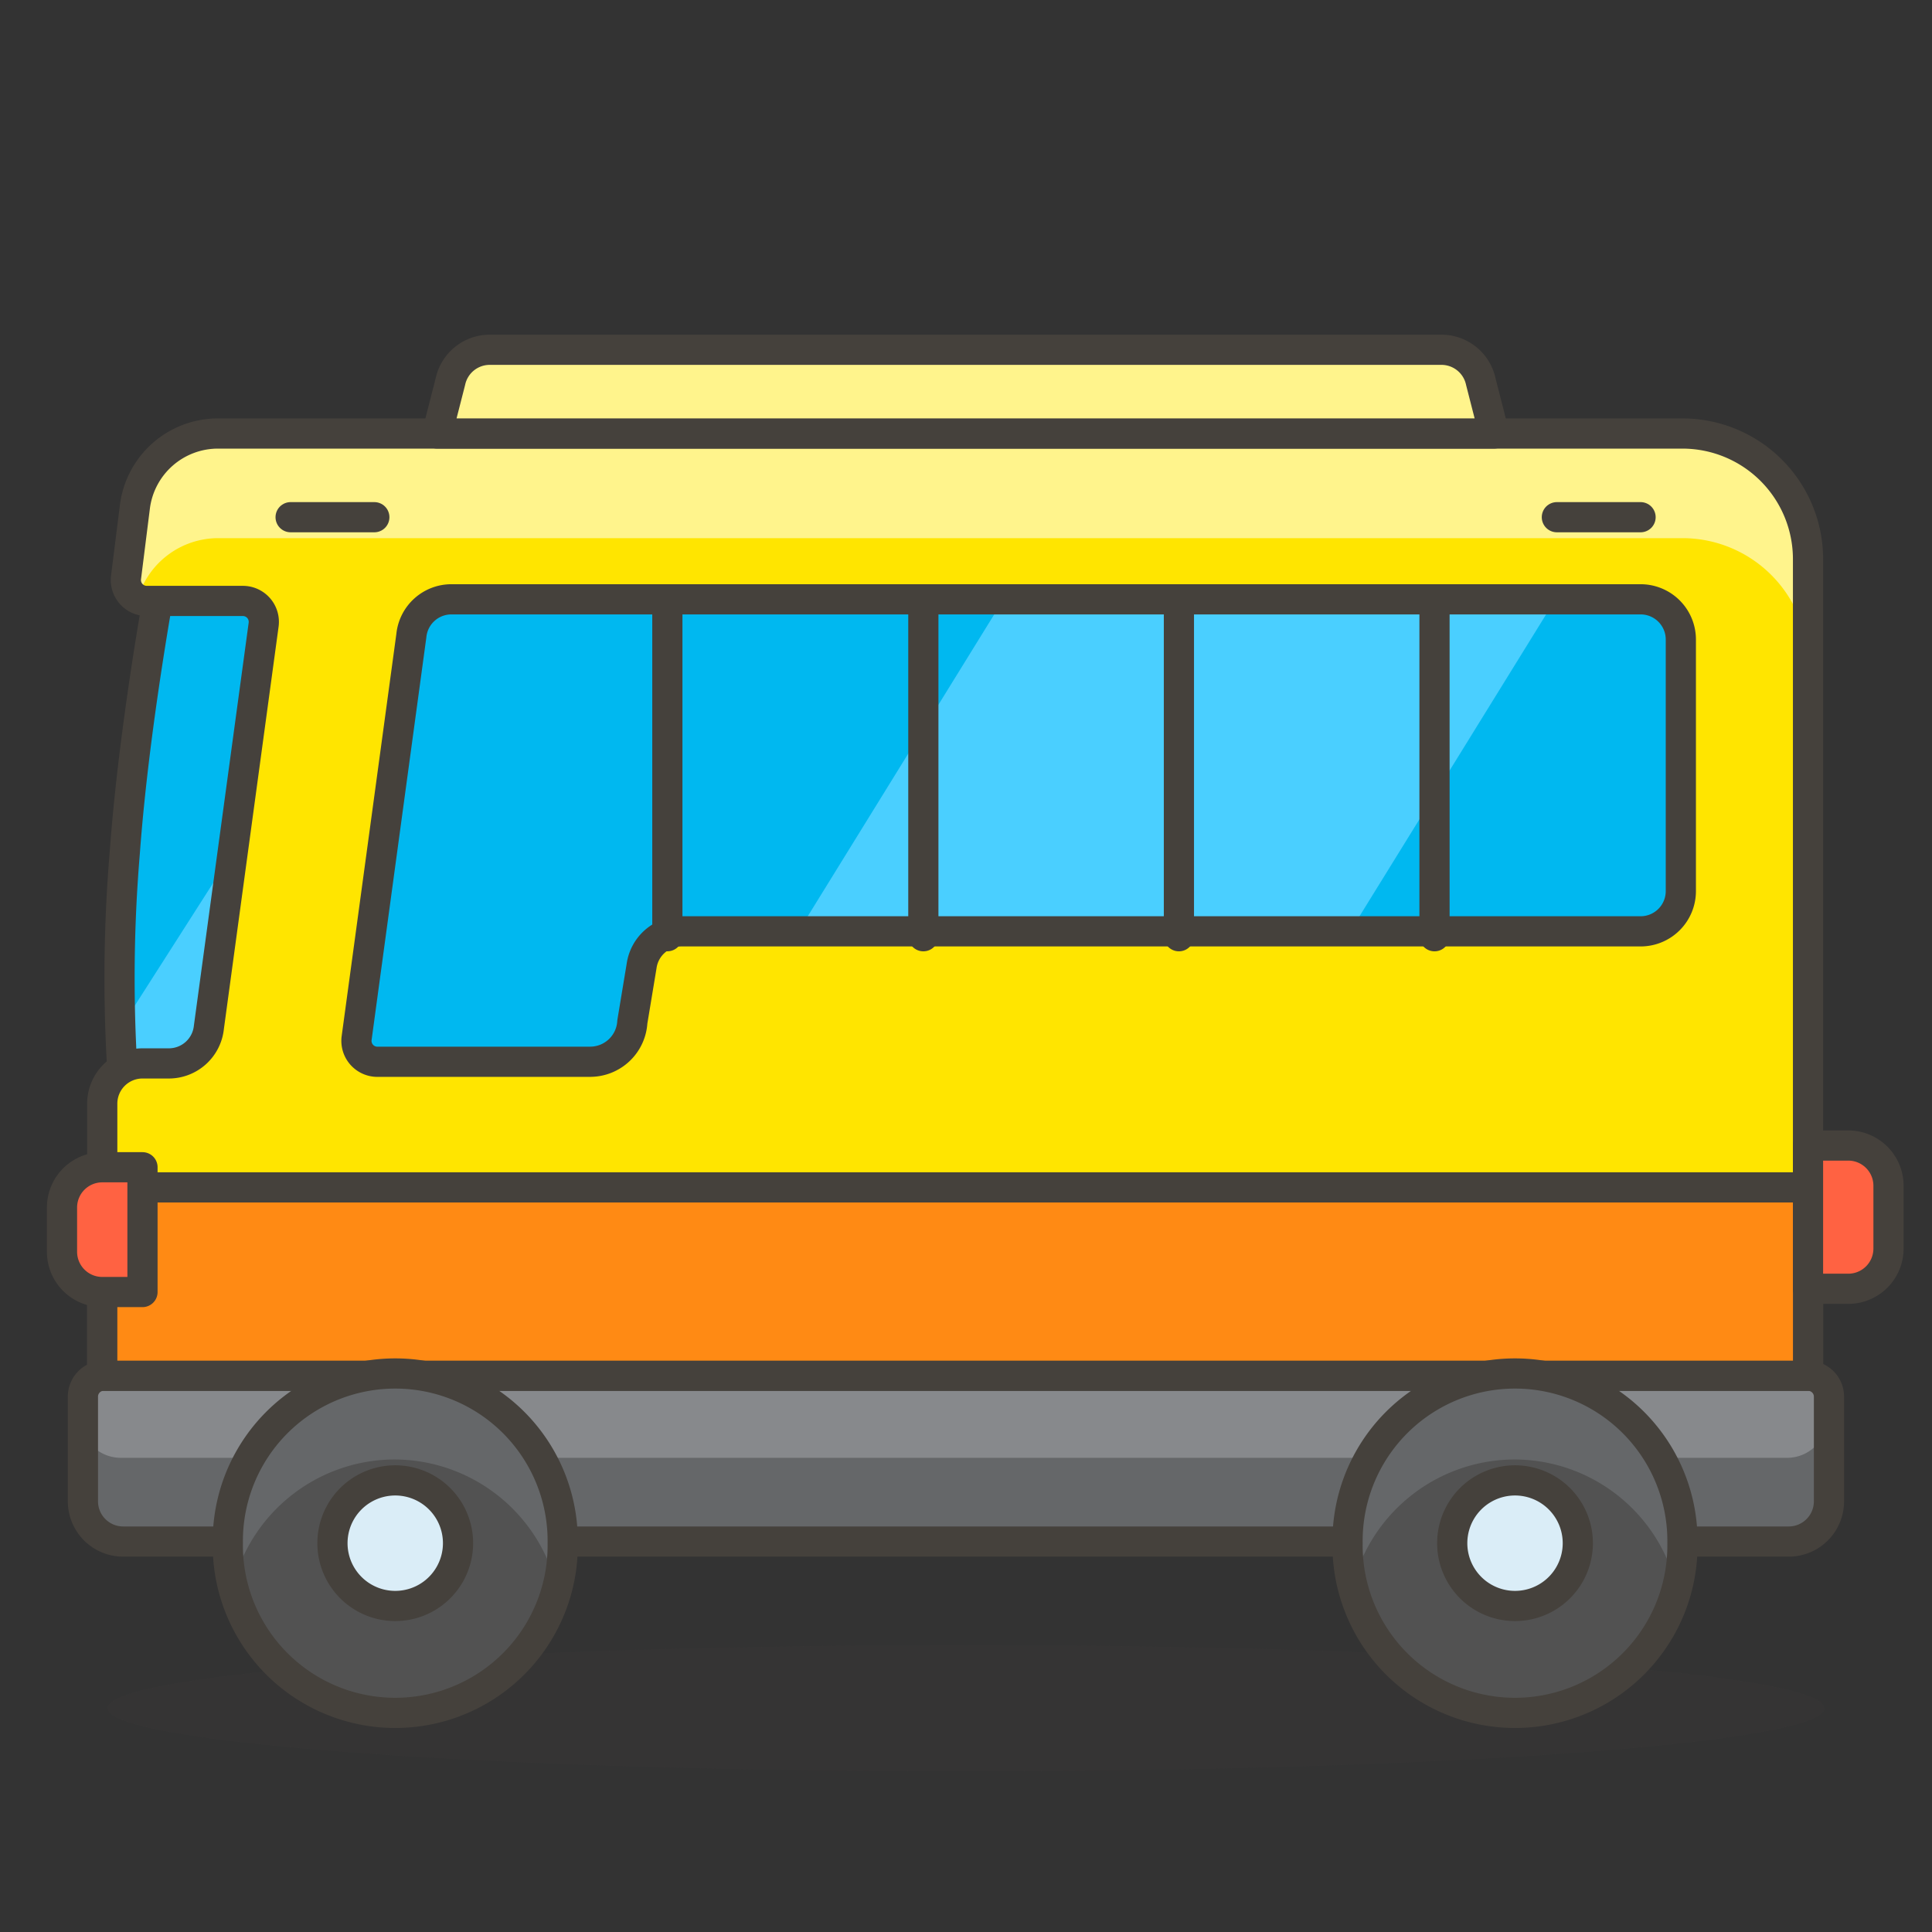 <svg viewBox="0 0 64 64" xmlns="http://www.w3.org/2000/svg" id="Bus--Streamline-Emoji" height="64" width="64">
  <rect x="0" y="0" width="64" height="64" fill="#333333" stroke="none"/>
  <desc>
    Bus Streamline Emoji: https://streamlinehq.com
  </desc>
  <path d="M5.467 18.52s-1 5.16 -1.333 9.72a49.813 49.813 0 0 0 0 8.32h6.933V18.52Z" fill="#00b8f0" stroke-width="1"></path>
  <path d="M4 34.04c0 1.547 0.147 2.52 0.147 2.52h6.933v-13.6Z" fill="#4acfff" stroke-width="1"></path>
  <path d="M5.467 18.52s-1 5.16 -1.333 9.72a49.813 49.813 0 0 0 0 8.32h6.933V18.52Z" fill="none" stroke="#45413c" stroke-linecap="round" stroke-linejoin="round" stroke-width="1"></path>
  <path d="M3.573 56.587a28.427 2.08 0 1 0 56.853 0 28.427 2.08 0 1 0 -56.853 0Z" fill="#45413c" opacity=".15" stroke-width="1"></path>
  <path d="M59.893 45.573H3.387v-9.013a1.333 1.333 0 0 1 1.333 -1.333h0.867a1.333 1.333 0 0 0 1.333 -1.2l1.813 -13.333a0.693 0.693 0 0 0 -0.68 -0.787H4.867a0.693 0.693 0 0 1 -0.693 -0.773l0.293 -2.333a2.773 2.773 0 0 1 2.76 -2.44H55.733a4.16 4.16 0 0 1 4.16 4.16Z" fill="#ffe500" stroke-width="1"></path>
  <path d="M55.733 14.36H7.227a2.773 2.773 0 0 0 -2.76 2.44l-0.293 2.333a0.707 0.707 0 0 0 0.387 0.707 2.773 2.773 0 0 1 2.667 -2.013H55.733a4.16 4.16 0 0 1 4.16 4.16v-3.467a4.16 4.16 0 0 0 -4.16 -4.16Z" fill="#fff48c" stroke-width="1"></path>
  <path d="M59.893 45.573H3.387v-9.013a1.333 1.333 0 0 1 1.333 -1.333h0.867a1.333 1.333 0 0 0 1.333 -1.2l1.813 -13.333a0.693 0.693 0 0 0 -0.68 -0.787H4.867a0.693 0.693 0 0 1 -0.693 -0.773l0.293 -2.333a2.773 2.773 0 0 1 2.76 -2.44H55.733a4.16 4.16 0 0 1 4.16 4.16Z" fill="none" stroke="#45413c" stroke-linecap="round" stroke-linejoin="round" stroke-width="1"></path>
  <path d="M3.387 45.573h56.507a0.693 0.693 0 0 1 0.693 0.693v3.467a1.333 1.333 0 0 1 -1.333 1.333H4.08a1.333 1.333 0 0 1 -1.333 -1.333v-3.467a0.693 0.693 0 0 1 0.64 -0.693Z" fill="#656769" stroke-width="1"></path>
  <path d="M59.893 45.573H3.387a0.693 0.693 0 0 0 -0.72 0.693v0.693a1.333 1.333 0 0 0 1.333 1.333h55.2a1.333 1.333 0 0 0 1.333 -1.333v-0.693a0.693 0.693 0 0 0 -0.64 -0.693Z" fill="#87898c" stroke-width="1"></path>
  <path d="M3.387 45.573h56.507a0.693 0.693 0 0 1 0.693 0.693v3.467a1.333 1.333 0 0 1 -1.333 1.333H4.08a1.333 1.333 0 0 1 -1.333 -1.333v-3.467a0.693 0.693 0 0 1 0.64 -0.693Z" fill="none" stroke="#45413c" stroke-linecap="round" stroke-linejoin="round" stroke-width="1"></path>
  <path d="M49.493 14.36H14.48l0.44 -1.72a1.333 1.333 0 0 1 1.333 -1.053h31.467a1.333 1.333 0 0 1 1.333 1.053Z" fill="#fff48c" stroke="#45413c" stroke-linecap="round" stroke-linejoin="round" stroke-width="1"></path>
  <path d="M19.547 35.173H12.507a0.693 0.693 0 0 1 -0.693 -0.787l1.813 -13.333a1.333 1.333 0 0 1 1.333 -1.2h39.387a1.333 1.333 0 0 1 1.333 1.333v8.333a1.333 1.333 0 0 1 -1.333 1.333H22.587a1.333 1.333 0 0 0 -1.333 1.147l-0.307 1.853a1.4 1.4 0 0 1 -1.4 1.32Z" fill="#00b8f0" stroke-width="1"></path>
  <path d="m26.333 31.04 6.853 -11.093 18.307 -0.04 -6.867 11.107 -18.293 0.027z" fill="#4acfff" stroke-width="1"></path>
  <path d="M19.547 35.173H12.507a0.693 0.693 0 0 1 -0.693 -0.787l1.813 -13.333a1.333 1.333 0 0 1 1.333 -1.2h39.387a1.333 1.333 0 0 1 1.333 1.333v8.333a1.333 1.333 0 0 1 -1.333 1.333H22.587a1.333 1.333 0 0 0 -1.333 1.147l-0.307 1.853a1.4 1.4 0 0 1 -1.4 1.32Z" fill="none" stroke="#45413c" stroke-linecap="round" stroke-linejoin="round" stroke-width="1"></path>
  <path d="M3.387 39.333h56.507v6.24H3.387z" fill="#ff8a14" stroke="#45413c" stroke-linecap="round" stroke-linejoin="round" stroke-width="1"></path>
  <path d="M3.387 38.667h1.333l0 0v4.133l0 0h-1.333a1.333 1.333 0 0 1 -1.333 -1.333V40a1.333 1.333 0 0 1 1.333 -1.333Z" fill="#ff6242" stroke="#45413c" stroke-linecap="round" stroke-linejoin="round" stroke-width="1"></path>
  <path d="M59.893 37.947h1.333a1.333 1.333 0 0 1 1.333 1.333v2.08a1.333 1.333 0 0 1 -1.333 1.333h-1.333l0 0v-4.747l0 0Z" fill="#ff6242" stroke="#45413c" stroke-linecap="round" stroke-linejoin="round" stroke-width="1"></path>
  <path d="M7.547 51.12a5.547 5.547 0 1 0 11.093 0 5.547 5.547 0 1 0 -11.093 0Z" fill="#525252" stroke-width="1"></path>
  <path d="M44.64 51.12a5.547 5.547 0 1 0 11.093 0 5.547 5.547 0 1 0 -11.093 0Z" fill="#525252" stroke-width="1"></path>
  <path d="M13.093 48.347a5.547 5.547 0 0 1 5.333 4.16 5.893 5.893 0 0 0 0.187 -1.333 5.547 5.547 0 0 0 -11.093 0 5.333 5.333 0 0 0 0.2 1.333 5.533 5.533 0 0 1 5.373 -4.16Z" fill="#656769" stroke-width="1"></path>
  <path d="M50.187 48.347a5.533 5.533 0 0 1 5.333 4.16 5.333 5.333 0 0 0 0.2 -1.333 5.547 5.547 0 1 0 -11.093 0 5.893 5.893 0 0 0 0.187 1.333 5.547 5.547 0 0 1 5.373 -4.16Z" fill="#656769" stroke-width="1"></path>
  <path d="M7.547 51.12a5.547 5.547 0 1 0 11.093 0 5.547 5.547 0 1 0 -11.093 0Z" fill="none" stroke="#45413c" stroke-linecap="round" stroke-linejoin="round" stroke-width="1"></path>
  <path d="M44.64 51.12a5.547 5.547 0 1 0 11.093 0 5.547 5.547 0 1 0 -11.093 0Z" fill="none" stroke="#45413c" stroke-linecap="round" stroke-linejoin="round" stroke-width="1"></path>
  <path d="M11.013 51.12a2.08 2.08 0 1 0 4.16 0 2.08 2.08 0 1 0 -4.16 0Z" fill="#daedf7" stroke="#45413c" stroke-linecap="round" stroke-linejoin="round" stroke-width="1"></path>
  <path d="M48.107 51.12a2.08 2.08 0 1 0 4.16 0 2.08 2.08 0 1 0 -4.16 0Z" fill="#daedf7" stroke="#45413c" stroke-linecap="round" stroke-linejoin="round" stroke-width="1"></path>
  <path d="m22.107 31.013 0 -11.107" fill="none" stroke="#45413c" stroke-linecap="round" stroke-linejoin="round" stroke-width="1"></path>
  <path d="m39.053 19.907 0 11.107" fill="none" stroke="#45413c" stroke-linecap="round" stroke-linejoin="round" stroke-width="1"></path>
  <path d="m30.587 19.907 0 11.107" fill="none" stroke="#45413c" stroke-linecap="round" stroke-linejoin="round" stroke-width="1"></path>
  <path d="m47.52 19.907 0 11.107" fill="none" stroke="#45413c" stroke-linecap="round" stroke-linejoin="round" stroke-width="1"></path>
  <path d="m9.627 17.133 2.773 0" fill="none" stroke="#45413c" stroke-linecap="round" stroke-linejoin="round" stroke-width="1"></path>
  <path d="m51.573 17.133 2.773 0" fill="none" stroke="#45413c" stroke-linecap="round" stroke-linejoin="round" stroke-width="1"></path>
</svg>